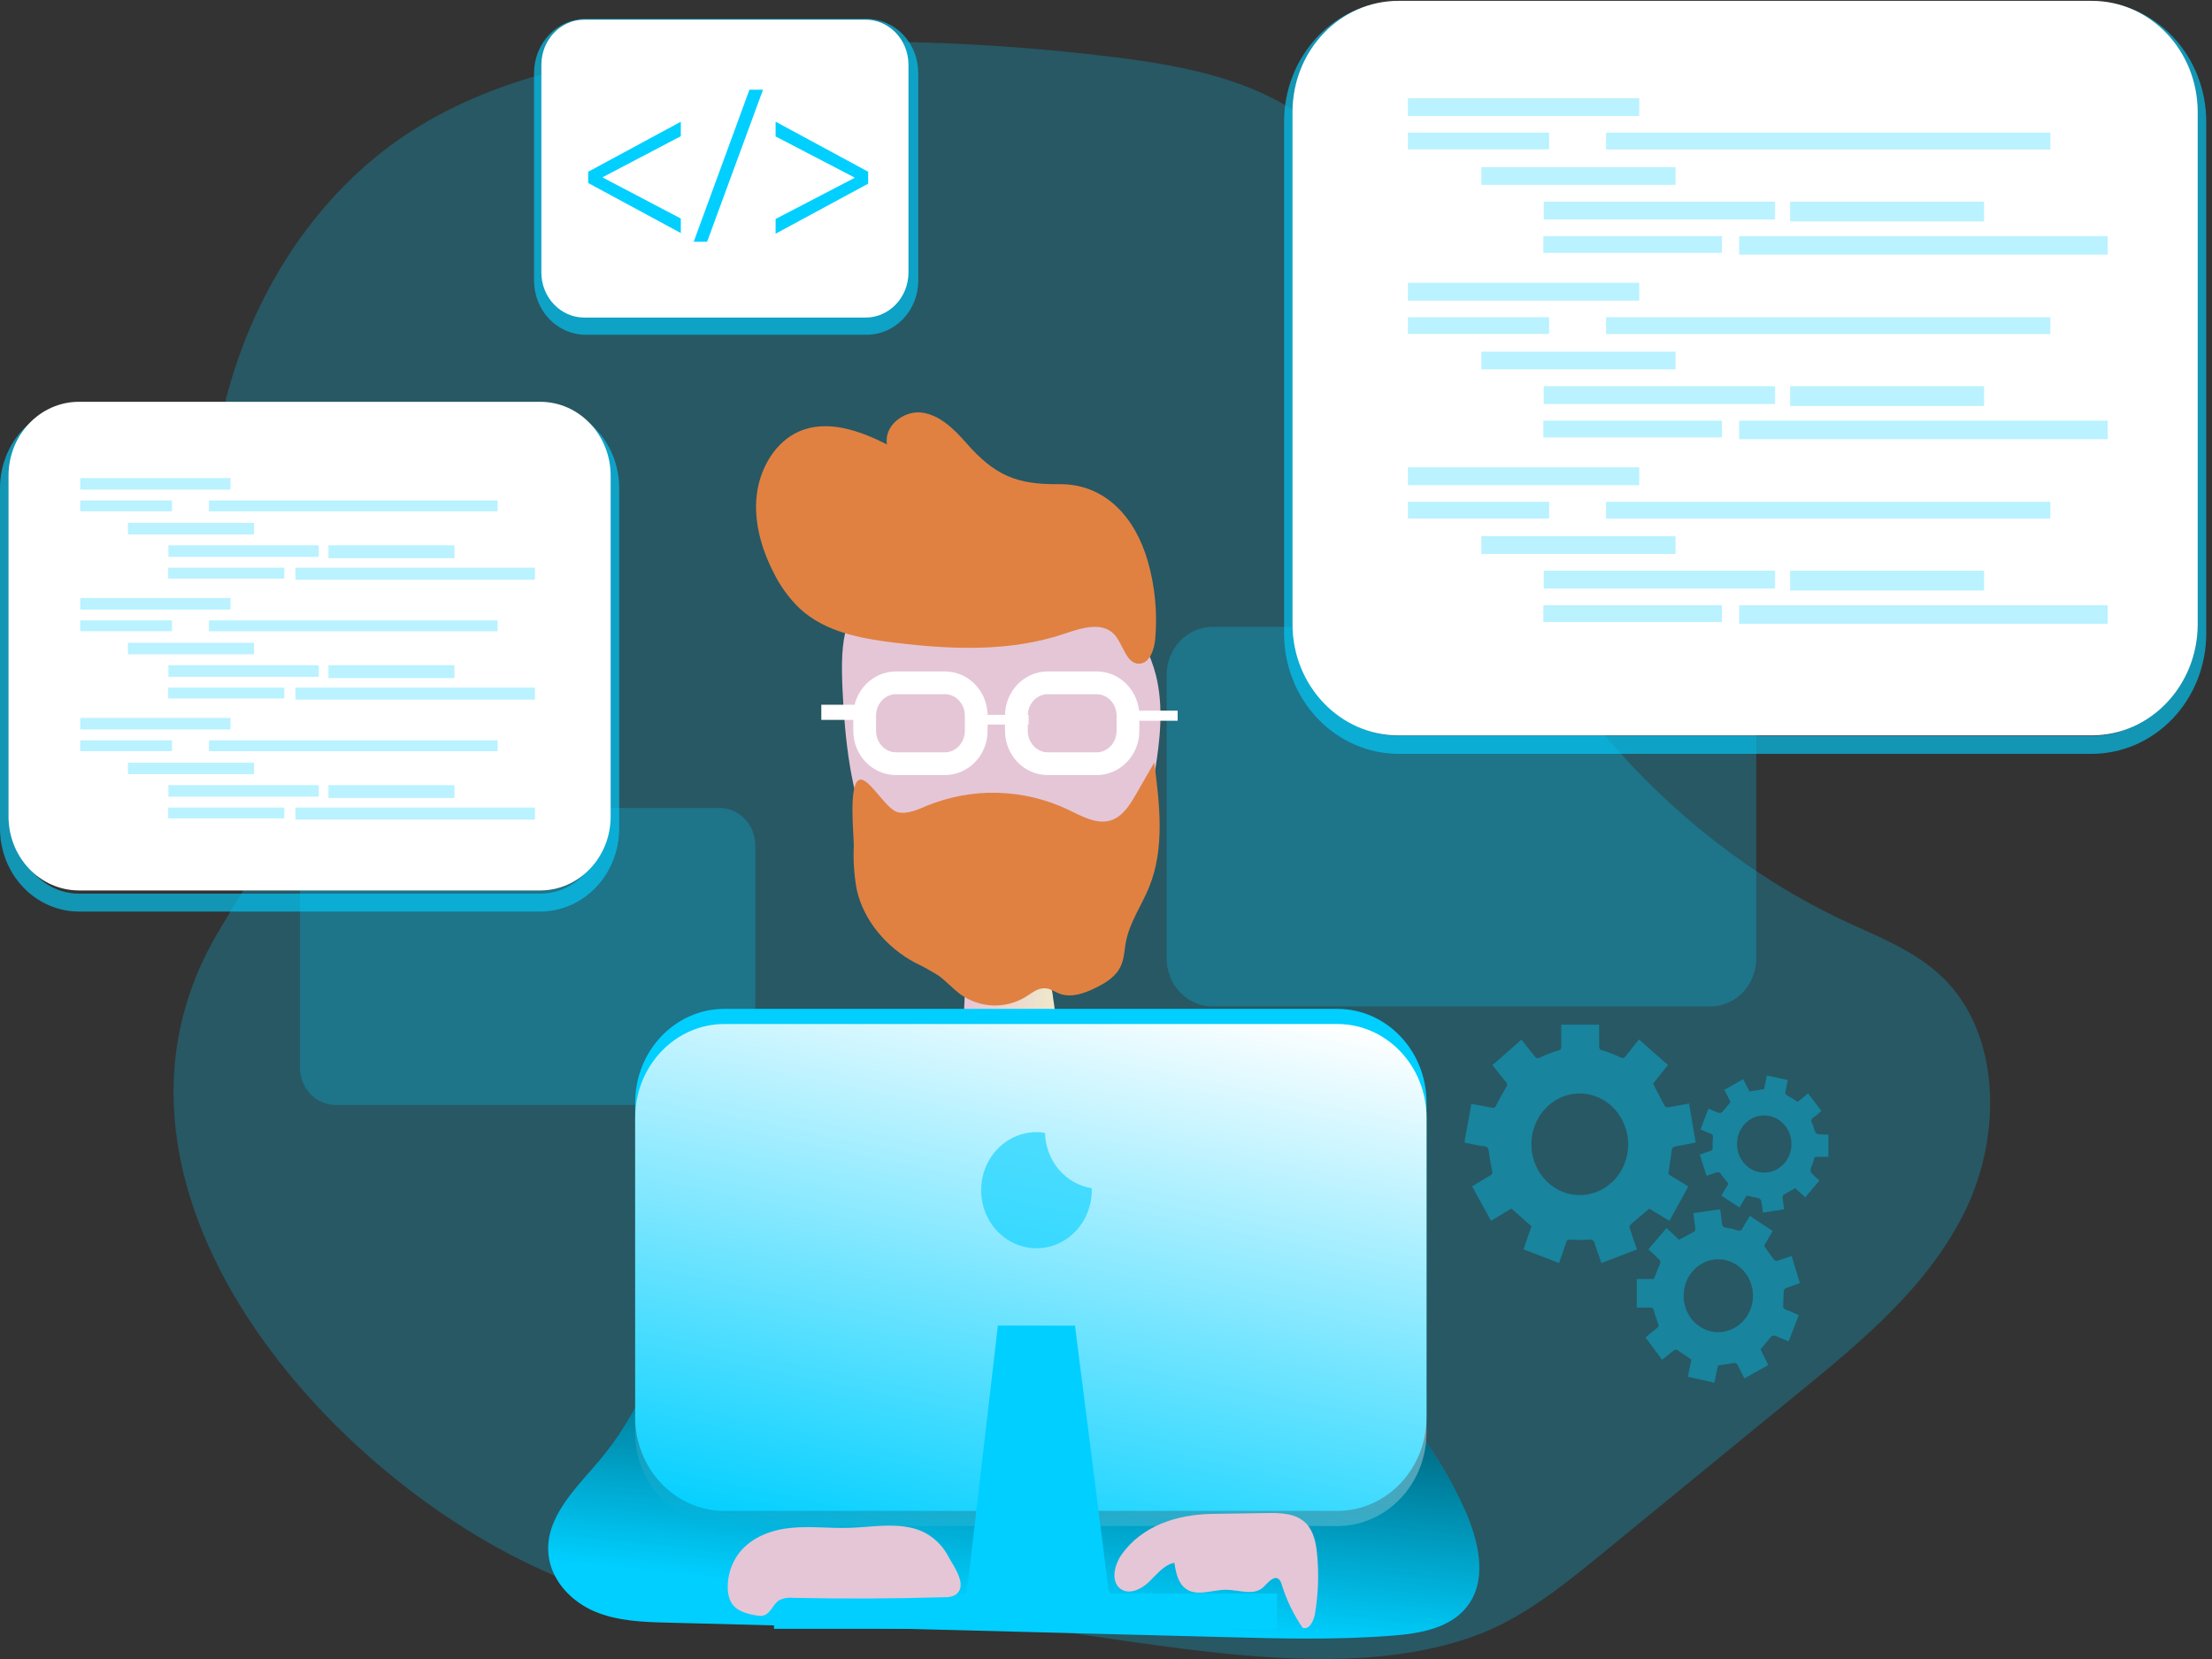 <svg width="384" height="288" viewBox="0 0 384 288" fill="none" xmlns="http://www.w3.org/2000/svg">
<rect x="0" y="0" width="384" height="288" fill="#333333" stroke="none"/>
<path opacity="0.24" d="M35.894 165.426C40.302 156.662 47.507 148.744 47.785 138.835C47.981 131.587 44.356 124.94 41.701 118.236C28.163 84.106 42.182 40.556 72.635 21.994C89.257 11.864 108.955 8.975 128.141 7.838C149.916 6.543 171.757 7.238 193.417 9.914C206.113 11.493 219.403 14.043 229.225 22.625C244.621 36.047 246.795 59.441 252.646 79.542C262.928 114.849 288.312 144.97 320.434 159.994C326.248 162.71 332.408 165.047 337.109 169.547C347.42 179.401 347.526 197.133 341.17 210.16C334.815 223.188 323.48 232.606 312.462 241.607L278.271 269.596C271.351 275.256 264.267 281.02 255.971 284.012C228.33 293.992 190.838 282.259 162.144 280.925C143.62 280.057 123.982 281.983 105.879 276.914C65.806 265.679 12.368 212.268 35.894 165.426Z" fill="#00CFFF"/>
<path opacity="0.24" d="M210.495 174.719H296.92C301.323 174.719 304.893 170.972 304.893 166.35V117.187C304.893 112.565 301.323 108.818 296.92 108.818L210.495 108.818C206.092 108.818 202.522 112.565 202.522 117.187V166.35C202.522 170.972 206.092 174.719 210.495 174.719Z" fill="#00CFFF"/>
<path opacity="0.24" d="M58.262 191.828H124.922C128.344 191.828 131.119 188.915 131.119 185.322V146.762C131.119 143.169 128.344 140.256 124.922 140.256H58.262C54.839 140.256 52.064 143.169 52.064 146.762V185.322C52.064 188.915 54.839 191.828 58.262 191.828Z" fill="#00CFFF"/>
<path opacity="0.63" d="M363.131 130.868H242.792C237.524 130.862 232.472 128.663 228.746 124.752C225.019 120.842 222.922 115.54 222.914 110.009V21.093C222.92 15.561 225.016 10.257 228.743 6.345C232.47 2.433 237.522 0.233 242.792 0.226H363.131C368.4 0.235 373.451 2.436 377.176 6.348C380.901 10.26 382.996 15.562 383.002 21.093V110.009C382.996 115.539 380.9 120.841 377.175 124.752C373.45 128.662 368.399 130.862 363.131 130.868ZM242.792 3.345C238.31 3.349 234.011 5.22 230.841 8.548C227.672 11.876 225.889 16.387 225.885 21.093V110.009C225.891 114.714 227.674 119.224 230.844 122.549C234.014 125.875 238.311 127.746 242.792 127.75H363.131C367.611 127.743 371.906 125.872 375.074 122.547C378.242 119.221 380.025 114.712 380.031 110.009V21.093C380.027 16.389 378.245 11.878 375.077 8.551C371.909 5.223 367.612 3.351 363.131 3.345H242.792Z" fill="#00CFFF"/>
<path opacity="0.63" d="M150.466 58.114H101.654C99.282 58.112 97.009 57.123 95.332 55.362C93.656 53.602 92.713 51.216 92.711 48.727V12.669C92.711 10.179 93.653 7.791 95.33 6.029C97.007 4.267 99.281 3.276 101.654 3.274H150.466C152.838 3.276 155.113 4.267 156.79 6.029C158.467 7.791 159.408 10.179 159.408 12.669V48.727C159.406 51.216 158.464 53.602 156.787 55.362C155.11 57.123 152.837 58.112 150.466 58.114ZM101.654 6.432C100.073 6.445 98.561 7.109 97.444 8.282C96.327 9.455 95.694 11.042 95.682 12.701V48.758C95.694 50.417 96.327 52.005 97.444 53.178C98.561 54.35 100.073 55.015 101.654 55.027H150.466C152.046 55.015 153.558 54.35 154.675 53.178C155.793 52.005 156.426 50.417 156.438 48.758V12.669C156.418 11.016 155.782 9.437 154.665 8.271C153.548 7.105 152.041 6.445 150.466 6.432H101.654Z" fill="#00CFFF"/>
<path d="M167.917 191.504C167.938 192.405 168.199 193.283 168.669 194.038C169.095 194.557 169.653 194.938 170.278 195.136C173.151 196.201 176.295 194.97 179.116 193.746C180.371 193.327 181.501 192.574 182.395 191.559C183.15 190.313 183.534 188.859 183.501 187.382C183.787 182.614 183.552 177.828 182.801 173.116C182.693 171.879 182.298 170.689 181.65 169.65C180.259 167.715 177.642 167.455 175.333 167.36C169.519 167.131 167.811 166.35 167.48 172.745C167.144 179 167.29 185.273 167.917 191.504Z" fill="url(#paint0_linear)"/>
<path d="M151.183 145.878C152.581 149.259 154.52 152.364 156.914 155.06C159.385 157.763 162.393 159.862 165.723 161.208C169.053 162.554 172.625 163.115 176.185 162.851C179.745 162.586 183.206 161.503 186.322 159.678C189.439 157.852 192.135 155.33 194.219 152.289C197.829 147.007 199.378 140.493 200.461 134.09C201.402 128.484 202.041 122.65 200.649 117.147C198.822 109.954 193.58 104.025 187.262 100.662C180.944 97.298 173.649 96.319 166.579 96.848C162.156 97.188 157.689 98.127 153.845 100.433C146.249 104.965 145.903 111.249 146.249 119.444C146.663 128.429 147.625 137.596 151.183 145.878Z" fill="url(#paint1_linear)"/>
<path d="M167.65 76.794C165.559 74.425 163.084 72.01 160 71.623C156.917 71.236 153.397 73.912 153.984 77.149C149.208 74.741 143.612 72.76 138.723 74.899C134.617 76.684 131.954 81.215 131.383 85.81C130.811 90.405 132.135 95.143 134.21 99.232C135.368 101.638 136.93 103.804 138.821 105.627C143.228 109.701 149.351 110.838 155.202 111.557C165.13 112.773 175.389 113.215 184.903 109.978C187.776 109.007 191.364 107.87 193.455 110.159C195.011 111.857 195.478 115.22 197.727 115.212C199.547 115.212 200.374 112.844 200.547 110.925C200.951 106.374 200.512 101.784 199.253 97.409C197.065 89.805 191.853 83.987 183.918 84.05C176.57 84.144 172.726 82.621 167.65 76.794Z" fill="#E08142"/>
<path d="M164.033 118.536H155.541C152.538 118.536 150.104 121.092 150.104 124.245V126.866C150.104 130.019 152.538 132.574 155.541 132.574H164.033C167.036 132.574 169.47 130.019 169.47 126.866V124.245C169.47 121.092 167.036 118.536 164.033 118.536Z" stroke="white" stroke-width="3.95" stroke-miterlimit="10"/>
<path d="M190.376 118.536H181.885C178.882 118.536 176.447 121.092 176.447 124.245V126.866C176.447 130.019 178.882 132.574 181.885 132.574H190.376C193.38 132.574 195.814 130.019 195.814 126.866V124.245C195.814 121.092 193.38 118.536 190.376 118.536Z" stroke="white" stroke-width="3.95" stroke-miterlimit="10"/>
<path d="M178.566 124.095H167.773V125.777H178.566V124.095Z" fill="white"/>
<path d="M151.357 122.341H142.58V124.97H151.357V122.341Z" fill="white"/>
<path d="M204.437 123.368H194.682V125.121H204.437V123.368Z" fill="white"/>
<path d="M148.22 146.793C148.099 149.337 148.265 151.886 148.717 154.389C149.935 159.915 153.982 164.487 158.78 167.084C160.215 167.763 161.609 168.533 162.954 169.389C164.323 170.376 165.459 171.703 166.835 172.69C168.491 173.842 170.42 174.486 172.405 174.549C174.391 174.612 176.353 174.091 178.072 173.045C179.117 172.39 180.155 171.505 181.374 171.569C182.306 171.569 183.119 172.208 183.998 172.524C186.007 173.242 188.203 172.461 190.128 171.521C192.054 170.582 193.836 169.461 194.641 167.534C195.175 166.287 195.197 164.873 195.453 163.531C196.1 160.089 198.213 157.168 199.515 153.931C202.222 147.228 201.32 139.593 200.372 132.385L197.243 137.824C196.19 139.656 194.987 141.606 193.076 142.333C190.557 143.272 187.879 141.74 185.443 140.564C181.594 138.742 177.438 137.744 173.217 137.629C168.997 137.514 164.797 138.284 160.863 139.893C159.239 140.572 157.517 141.409 155.809 140.983C153.779 140.477 150.808 134.872 149.206 135.361C147.25 135.977 148.235 145.072 148.22 146.793Z" fill="#E08142"/>
<path d="M167.946 184.28C188.313 181.232 209.952 192.073 220.511 210.61C224.031 216.8 226.393 223.693 230.289 229.638C234.403 235.954 240.066 240.92 244.797 246.715C248.615 251.4 251.815 256.602 254.311 262.182C256.568 267.266 258.17 273.614 255.139 278.249C252.356 282.512 246.865 283.538 241.939 283.925C232.162 284.715 222.301 284.454 212.479 284.194L115.967 281.691C111.665 281.58 107.258 281.446 103.264 279.765C99.27 278.083 95.743 274.483 95.231 269.998C94.479 263.429 100.083 258.282 104.257 253.316C116.389 238.82 119.104 217.732 130.792 202.842C135.177 197.331 140.639 192.875 146.808 189.773C152.977 186.671 159.708 184.997 166.547 184.864" fill="#00CFFF"/>
<path d="M167.946 184.28C188.313 181.232 209.952 192.073 220.511 210.61C224.031 216.8 226.393 223.693 230.289 229.638C234.403 235.954 240.066 240.92 244.797 246.715C248.615 251.4 251.815 256.602 254.311 262.182C256.568 267.266 258.17 273.614 255.139 278.249C252.356 282.512 246.865 283.538 241.939 283.925C232.162 284.715 222.301 284.454 212.479 284.194L115.967 281.691C111.665 281.58 107.258 281.446 103.264 279.765C99.27 278.083 95.743 274.483 95.231 269.998C94.479 263.429 100.083 258.282 104.257 253.316C116.389 238.82 119.104 217.732 130.792 202.842C135.177 197.331 140.639 192.875 146.808 189.773C152.977 186.671 159.708 184.997 166.547 184.864" fill="url(#paint2_linear)"/>
<path d="M221.705 276.622H134.362V282.764H221.705V276.622Z" fill="#00CFFF"/>
<path d="M221.705 276.622H134.362V282.764H221.705V276.622Z" fill="url(#paint3_linear)"/>
<path d="M232.143 175.137H125.764C117.203 175.137 110.263 182.422 110.263 191.409V246.02C110.263 255.007 117.203 262.292 125.764 262.292H232.143C240.704 262.292 247.644 255.007 247.644 246.02V191.409C247.644 182.422 240.704 175.137 232.143 175.137Z" fill="#00CFFF"/>
<path d="M232.143 177.766H125.764C117.203 177.766 110.263 185.051 110.263 194.038V248.649C110.263 257.636 117.203 264.921 125.764 264.921H232.143C240.704 264.921 247.644 257.636 247.644 248.649V194.038C247.644 185.051 240.704 177.766 232.143 177.766Z" fill="url(#paint4_linear)"/>
<path opacity="0.26" d="M158.604 261.25L173.226 230.12H186.606L188.486 261.692L158.604 261.25Z" fill="url(#paint5_linear)"/>
<path d="M193.301 282.765H167.104L173.234 230.12H186.614L193.301 282.765Z" fill="#00CFFF"/>
<path d="M194.539 282.765H168.351L174.48 230.12H187.853L194.539 282.765Z" fill="url(#paint6_linear)"/>
<path d="M363.127 0.148H242.766C232.61 0.148 224.377 8.79 224.377 19.451V108.359C224.377 119.021 232.61 127.663 242.766 127.663H363.127C373.283 127.663 381.516 119.021 381.516 108.359V19.451C381.516 8.79 373.283 0.148 363.127 0.148Z" fill="white"/>
<path opacity="0.63" d="M93.781 158.25H13.711C10.075 158.243 6.59 156.724 4.02 154.024C1.45 151.325 0.004 147.665 0 143.849V84.706C0.004 80.889 1.45 77.23 4.02 74.53C6.59 71.831 10.075 70.311 13.711 70.305H93.781C97.417 70.311 100.902 71.831 103.472 74.53C106.043 77.23 107.488 80.889 107.492 84.706V143.849C107.488 147.665 106.043 151.325 103.472 154.024C100.902 156.724 97.417 158.243 93.781 158.25ZM13.711 73.423C10.862 73.428 8.13 74.618 6.116 76.733C4.101 78.847 2.967 81.715 2.963 84.706V143.849C2.967 146.84 4.101 149.707 6.116 151.822C8.13 153.937 10.862 155.127 13.711 155.131H93.781C96.63 155.127 99.362 153.937 101.377 151.822C103.391 149.707 104.525 146.84 104.529 143.849V84.706C104.525 81.715 103.391 78.847 101.377 76.733C99.362 74.618 96.63 73.428 93.781 73.423H13.711Z" fill="#00CFFF"/>
<path d="M93.78 69.752H13.71C6.956 69.752 1.48 75.499 1.48 82.59V141.74C1.48 148.83 6.956 154.578 13.71 154.578H93.78C100.534 154.578 106.009 148.83 106.009 141.74V82.59C106.009 75.499 100.534 69.752 93.78 69.752Z" fill="white"/>
<path d="M150.256 3.416H101.436C97.319 3.416 93.982 6.919 93.982 11.24V47.306C93.982 51.627 97.319 55.13 101.436 55.13H150.256C154.372 55.13 157.709 51.627 157.709 47.306V11.24C157.709 6.919 154.372 3.416 150.256 3.416Z" fill="white"/>
<path d="M102.105 29.818L118.186 21.133V23.644L104.648 30.75V30.828L118.186 37.934V40.453L102.105 31.768V29.818Z" fill="#00CFFF"/>
<path d="M120.431 41.961L130.103 15.575H132.457L122.755 41.961H120.431Z" fill="#00CFFF"/>
<path d="M150.71 31.887L134.645 40.571V38.013L148.295 30.908V30.789L134.645 23.683V21.125L150.71 29.81V31.887Z" fill="#00CFFF"/>
<path d="M157.988 265.182C154.544 264.456 150.994 265.119 147.459 265.23C144.089 265.332 140.69 264.914 137.358 265.23C134.026 265.545 130.536 266.809 128.385 269.501C126.999 271.256 126.272 273.483 126.339 275.762C126.335 276.613 126.543 277.451 126.941 278.193C127.859 279.733 129.769 280.199 131.454 280.459C131.8 280.522 132.153 280.522 132.499 280.459C133.74 280.175 134.176 278.501 135.252 277.807C135.981 277.431 136.799 277.283 137.606 277.38C146.421 277.57 155.238 277.533 164.058 277.27C164.663 277.306 165.268 277.175 165.81 276.891C168.217 275.312 165.434 271.775 164.569 270.085C163.881 268.812 162.935 267.713 161.798 266.866C160.661 266.018 159.36 265.444 157.988 265.182Z" fill="url(#paint7_linear)"/>
<path d="M194.674 269.927C193.464 271.671 192.802 274.443 194.434 275.753C195.9 276.938 198.051 275.959 199.42 274.656C200.789 273.353 202.038 271.664 203.858 271.293C204.129 272.951 204.49 274.766 205.783 275.753C207.746 277.253 210.454 275.959 212.876 275.982C215.057 275.982 217.546 277.064 219.231 275.603C220.103 274.814 221.096 273.416 221.999 274.143C222.261 274.404 222.442 274.743 222.518 275.114C223.346 277.782 224.564 280.299 226.128 282.575C227.226 283.025 228.053 281.462 228.264 280.206C228.85 276.784 228.979 273.292 228.647 269.832C228.467 267.905 228.076 265.884 226.767 264.495C225.06 262.703 222.36 262.624 219.945 262.663L210.258 262.813C204.497 262.932 198.262 264.779 194.674 269.927Z" fill="url(#paint8_linear)"/>
<path opacity="0.59" d="M189.531 206.631C189.528 208.624 188.963 210.571 187.906 212.226C186.85 213.882 185.35 215.172 183.595 215.933C181.841 216.694 179.911 216.892 178.049 216.503C176.188 216.113 174.478 215.153 173.135 213.744C171.793 212.335 170.879 210.54 170.508 208.586C170.136 206.632 170.325 204.606 171.05 202.764C171.776 200.922 173.004 199.348 174.581 198.239C176.159 197.13 178.013 196.536 179.912 196.533C180.417 196.523 180.922 196.576 181.416 196.691C181.478 199.027 182.321 201.267 183.798 203.016C185.275 204.766 187.291 205.914 189.494 206.26C189.521 206.381 189.534 206.506 189.531 206.631Z" fill="#00CFFF"/>
<g opacity="0.52">
<path opacity="0.52" d="M284.573 17.044H244.41V20.139H284.573V17.044Z" fill="#00CFFF"/>
<path opacity="0.52" d="M268.921 23.028H244.409V25.934H268.921V23.028Z" fill="#00CFFF"/>
<path opacity="0.52" d="M355.943 23.028H278.806V25.95H355.943V23.028Z" fill="#00CFFF"/>
<path opacity="0.52" d="M290.87 29.021H257.16V32.084H290.87V29.021Z" fill="#00CFFF"/>
<path opacity="0.52" d="M308.15 35.005H267.987V38.1H308.15V35.005Z" fill="#00CFFF"/>
<path opacity="0.52" d="M344.427 35.005H310.763V38.44H344.427V35.005Z" fill="#00CFFF"/>
<path opacity="0.52" d="M298.932 40.99H267.922V43.895H298.932V40.99Z" fill="#00CFFF"/>
<path opacity="0.52" d="M365.901 40.99H301.911V44.203H365.901V40.99Z" fill="#00CFFF"/>
<path opacity="0.52" d="M284.572 49.083H244.409V52.177H284.572V49.083Z" fill="#00CFFF"/>
<path opacity="0.52" d="M268.921 55.067H244.409V57.972H268.921V55.067Z" fill="#00CFFF"/>
<path opacity="0.52" d="M355.943 55.067H278.806V57.988H355.943V55.067Z" fill="#00CFFF"/>
<path opacity="0.52" d="M290.87 61.052H257.16V64.115H290.87V61.052Z" fill="#00CFFF"/>
<path opacity="0.52" d="M308.15 67.044H267.987V70.139H308.15V67.044Z" fill="#00CFFF"/>
<path opacity="0.52" d="M344.427 67.044H310.763V70.478H344.427V67.044Z" fill="#00CFFF"/>
<path opacity="0.52" d="M298.932 73.029H267.922V75.934H298.932V73.029Z" fill="#00CFFF"/>
<path opacity="0.52" d="M365.901 73.029H301.911V76.242H365.901V73.029Z" fill="#00CFFF"/>
<path opacity="0.52" d="M284.572 81.129H244.409V84.224H284.572V81.129Z" fill="#00CFFF"/>
<path opacity="0.52" d="M268.921 87.106H244.409V90.011H268.921V87.106Z" fill="#00CFFF"/>
<path opacity="0.52" d="M355.943 87.106H278.806V90.027H355.943V87.106Z" fill="#00CFFF"/>
<path opacity="0.52" d="M290.87 93.09H257.16V96.154H290.87V93.09Z" fill="#00CFFF"/>
<path opacity="0.52" d="M308.15 99.075H267.987V102.17H308.15V99.075Z" fill="#00CFFF"/>
<path opacity="0.52" d="M344.427 99.075H310.763V102.509H344.427V99.075Z" fill="#00CFFF"/>
<path opacity="0.52" d="M298.932 105.075H267.922V107.981H298.932V105.075Z" fill="#00CFFF"/>
<path opacity="0.52" d="M365.901 105.075H301.911V108.289H365.901V105.075Z" fill="#00CFFF"/>
</g>
<g opacity="0.52">
<path opacity="0.52" d="M40.02 82.992H13.929V84.997H40.02V82.992Z" fill="#00CFFF"/>
<path opacity="0.52" d="M29.858 86.876H13.929V88.763H29.858V86.876Z" fill="#00CFFF"/>
<path opacity="0.52" d="M86.392 86.876H36.278V88.771H86.392V86.876Z" fill="#00CFFF"/>
<path opacity="0.52" d="M44.11 90.776H22.208V92.766H44.11V90.776Z" fill="#00CFFF"/>
<path opacity="0.52" d="M55.332 94.661H29.241V96.666H55.332V94.661Z" fill="#00CFFF"/>
<path opacity="0.52" d="M78.897 94.661H57.025V96.895H78.897V94.661Z" fill="#00CFFF"/>
<path opacity="0.52" d="M49.351 98.553H29.202V100.44H49.351V98.553Z" fill="#00CFFF"/>
<path opacity="0.52" d="M92.859 98.553H51.282V100.645H92.859V98.553Z" fill="#00CFFF"/>
<path opacity="0.52" d="M40.02 103.812H13.929V105.817H40.02V103.812Z" fill="#00CFFF"/>
<path opacity="0.52" d="M29.858 107.696H13.929V109.583H29.858V107.696Z" fill="#00CFFF"/>
<path opacity="0.52" d="M86.392 107.696H36.278V109.591H86.392V107.696Z" fill="#00CFFF"/>
<path opacity="0.52" d="M44.11 111.588H22.208V113.578H44.11V111.588Z" fill="#00CFFF"/>
<path opacity="0.52" d="M55.332 115.481H29.241V117.486H55.332V115.481Z" fill="#00CFFF"/>
<path opacity="0.52" d="M78.897 115.481H57.025V117.715H78.897V115.481Z" fill="#00CFFF"/>
<path opacity="0.52" d="M49.351 119.365H29.202V121.252H49.351V119.365Z" fill="#00CFFF"/>
<path opacity="0.52" d="M92.859 119.365H51.282V121.457H92.859V119.365Z" fill="#00CFFF"/>
<path opacity="0.52" d="M40.02 124.631H13.929V126.636H40.02V124.631Z" fill="#00CFFF"/>
<path opacity="0.52" d="M29.858 128.516H13.929V130.403H29.858V128.516Z" fill="#00CFFF"/>
<path opacity="0.52" d="M86.392 128.516H36.278V130.41H86.392V128.516Z" fill="#00CFFF"/>
<path opacity="0.52" d="M44.11 132.4H22.208V134.39H44.11V132.4Z" fill="#00CFFF"/>
<path opacity="0.52" d="M55.332 136.292H29.241V138.298H55.332V136.292Z" fill="#00CFFF"/>
<path opacity="0.52" d="M78.897 136.292H57.025V138.527H78.897V136.292Z" fill="#00CFFF"/>
<path opacity="0.52" d="M49.351 140.185H29.202V142.072H49.351V140.185Z" fill="#00CFFF"/>
<path opacity="0.52" d="M92.859 140.185H51.282V142.277H92.859V140.185Z" fill="#00CFFF"/>
</g>
<g opacity="0.61">
<path opacity="0.61" d="M254.25 198.057C254.491 196.707 254.746 195.357 255.002 194.007C255.137 193.217 255.265 192.483 255.408 191.638C256.612 191.851 257.785 192.049 258.951 192.286C259.028 192.316 259.111 192.33 259.193 192.326C259.276 192.322 259.357 192.3 259.431 192.261C259.505 192.222 259.571 192.168 259.624 192.102C259.677 192.036 259.717 191.958 259.74 191.875C260.267 190.801 260.854 189.759 261.47 188.717C261.524 188.657 261.566 188.585 261.593 188.507C261.62 188.429 261.631 188.346 261.626 188.263C261.621 188.18 261.6 188.099 261.564 188.025C261.528 187.951 261.479 187.886 261.418 187.833C260.666 186.893 259.913 185.922 259.079 184.919L264.118 180.474C264.87 181.446 265.667 182.385 266.412 183.356C266.455 183.438 266.514 183.509 266.584 183.565C266.655 183.621 266.737 183.661 266.823 183.682C266.91 183.703 267 183.704 267.087 183.686C267.174 183.668 267.257 183.631 267.329 183.577C268.341 183.109 269.381 182.71 270.443 182.385C270.932 182.235 271.045 182.03 271.037 181.548C271.037 180.34 271.037 179.132 271.037 177.877H277.611C277.611 179.117 277.611 180.34 277.611 181.564C277.611 182.054 277.731 182.235 278.205 182.354C279.266 182.685 280.306 183.086 281.319 183.554C281.392 183.607 281.474 183.643 281.562 183.66C281.649 183.677 281.739 183.674 281.825 183.651C281.911 183.629 281.991 183.587 282.061 183.53C282.131 183.472 282.188 183.399 282.229 183.317C282.981 182.361 283.733 181.43 284.523 180.443L289.554 184.88L286.975 188.125C287.674 189.475 288.328 190.77 289.028 192.033C289.103 192.175 289.434 192.246 289.629 192.215C290.803 192.025 291.976 191.796 293.225 191.567L294.368 198.357C293.142 198.586 291.954 198.799 290.773 199.044C290.577 199.083 290.291 199.273 290.261 199.439C290.028 200.876 289.84 202.321 289.622 203.844L293.097 205.96L289.81 211.937L286.313 209.829C285.184 210.776 284.094 211.676 283.018 212.616C282.959 212.698 282.92 212.794 282.903 212.896C282.886 212.997 282.892 213.102 282.921 213.2C283.312 214.424 283.74 215.632 284.177 216.895L278.002 219.264C277.618 218.166 277.205 217.092 276.881 215.987C276.865 215.853 276.822 215.724 276.755 215.609C276.687 215.494 276.596 215.396 276.489 215.321C276.382 215.246 276.261 215.196 276.134 215.175C276.007 215.154 275.877 215.161 275.753 215.198C274.689 215.273 273.621 215.273 272.556 215.198C272.485 215.179 272.41 215.177 272.337 215.19C272.264 215.204 272.195 215.233 272.134 215.276C272.072 215.319 272.02 215.375 271.98 215.44C271.94 215.505 271.914 215.579 271.902 215.656C271.511 216.84 271.09 218.024 270.654 219.256L264.471 216.887L265.855 212.876L262.373 209.797L258.845 211.929L255.551 205.952C256.642 205.289 257.665 204.657 258.703 204.05C258.774 204.021 258.839 203.977 258.894 203.922C258.949 203.866 258.993 203.8 259.023 203.726C259.053 203.653 259.069 203.574 259.069 203.494C259.07 203.413 259.055 203.334 259.026 203.26C258.785 202.147 258.59 201.018 258.454 199.889C258.387 199.336 258.266 199.099 257.702 198.997C256.559 198.862 255.446 198.602 254.303 198.389L254.25 198.057ZM274.377 189.822C272.716 189.796 271.085 190.287 269.69 191.233C268.295 192.18 267.199 193.539 266.539 195.139C265.88 196.739 265.687 198.508 265.985 200.224C266.284 201.939 267.059 203.523 268.215 204.775C269.37 206.028 270.853 206.893 272.476 207.261C274.1 207.629 275.791 207.483 277.336 206.843C278.88 206.203 280.21 205.096 281.156 203.663C282.101 202.23 282.621 200.535 282.65 198.791C282.676 196.453 281.821 194.199 280.272 192.519C278.722 190.839 276.604 189.87 274.377 189.822Z" fill="#00CFFF"/>
<path opacity="0.61" d="M311.021 218.024L312.458 222.761C311.623 223.053 310.818 223.306 310.043 223.614C309.945 223.662 309.86 223.733 309.793 223.822C309.726 223.911 309.681 224.016 309.66 224.127C309.592 224.964 309.615 225.801 309.555 226.638C309.538 226.709 309.535 226.784 309.546 226.856C309.557 226.929 309.582 226.999 309.619 227.061C309.656 227.124 309.705 227.178 309.762 227.221C309.82 227.263 309.885 227.293 309.953 227.309C310.705 227.601 311.457 227.948 312.27 228.296C311.668 229.875 311.096 231.335 310.502 232.867C309.682 232.52 308.908 232.164 308.118 231.872C308.014 231.845 307.906 231.843 307.801 231.868C307.697 231.893 307.599 231.943 307.516 232.014C306.885 232.717 306.29 233.467 305.629 234.265L306.975 236.965L302.823 239.286C302.409 238.496 302.033 237.707 301.62 236.917C301.565 236.829 301.492 236.754 301.406 236.699C301.32 236.644 301.224 236.611 301.123 236.601C300.168 236.72 299.213 236.902 298.228 237.059L297.603 240.036L293.016 239.002L293.61 236.025C292.76 235.441 291.948 234.865 291.113 234.328C291.024 234.299 290.93 234.293 290.839 234.309C290.747 234.326 290.661 234.365 290.586 234.422C289.909 234.943 289.255 235.496 288.548 236.073L285.652 232.18C286.344 231.612 286.976 231.075 287.63 230.562C287.694 230.531 287.75 230.487 287.796 230.432C287.843 230.377 287.877 230.312 287.899 230.243C287.92 230.173 287.927 230.099 287.92 230.026C287.912 229.954 287.891 229.883 287.856 229.82C287.564 229.059 287.313 228.281 287.104 227.49C287.099 227.417 287.079 227.345 287.046 227.28C287.013 227.215 286.967 227.157 286.912 227.111C286.857 227.066 286.794 227.032 286.726 227.013C286.658 226.994 286.587 226.99 286.517 227.001C285.698 227.001 284.885 227.001 284.141 227.001V222.027H287.104C287.48 221.095 287.856 220.164 288.24 219.208C288.292 219.066 288.149 218.774 288.022 218.64C287.435 218.04 286.811 217.479 286.164 216.863L289.308 213.192L291.474 215.221C292.391 214.732 293.286 214.274 294.166 213.769C294.272 213.705 294.317 213.405 294.302 213.232C294.211 212.379 294.084 211.526 293.963 210.603L298.619 209.924C298.739 210.8 298.86 211.605 298.942 212.418C298.987 212.876 299.168 213.066 299.627 213.121C300.316 213.226 300.997 213.381 301.665 213.587C301.736 213.625 301.814 213.647 301.893 213.652C301.973 213.657 302.053 213.645 302.128 213.616C302.202 213.587 302.271 213.542 302.328 213.484C302.386 213.426 302.431 213.356 302.462 213.279C302.861 212.545 303.305 211.85 303.771 211.076L307.749 213.697L306.245 216.279C306.839 217.124 307.419 217.961 308.028 218.758C308.113 218.814 308.209 218.851 308.308 218.867C308.408 218.884 308.509 218.879 308.607 218.853C309.404 218.608 310.201 218.332 311.021 218.024ZM298.386 231.249C299.577 231.23 300.736 230.84 301.716 230.129C302.696 229.418 303.452 228.417 303.89 227.254C304.328 226.091 304.427 224.818 304.175 223.596C303.923 222.374 303.331 221.258 302.474 220.389C301.617 219.521 300.533 218.939 299.361 218.717C298.189 218.495 296.98 218.644 295.888 219.144C294.796 219.644 293.87 220.473 293.228 221.526C292.585 222.579 292.255 223.808 292.279 225.059C292.304 226.733 292.962 228.327 294.107 229.492C295.252 230.657 296.791 231.298 298.386 231.272V231.249Z" fill="#00CFFF"/>
<path opacity="0.61" d="M312.071 191.291L313.884 189.799L316.185 192.854C315.742 193.225 315.351 193.644 314.907 193.912C314.463 194.18 314.298 194.552 314.598 195.065C314.7 195.253 314.776 195.455 314.824 195.665C315.215 196.912 315.215 196.912 316.494 196.968C316.802 196.968 317.11 196.968 317.404 196.968V200.828C316.712 200.828 316.095 200.828 315.486 200.828C315.132 200.828 314.959 200.915 314.884 201.278C314.82 201.574 314.729 201.862 314.613 202.139C314.147 203.363 314.14 203.363 315.102 204.255L315.854 204.942L313.388 207.855L311.658 206.276C310.981 206.647 310.304 206.994 309.65 207.389C309.584 207.455 309.534 207.535 309.501 207.624C309.469 207.712 309.455 207.808 309.461 207.902C309.522 208.566 309.627 209.221 309.717 209.939L306.054 210.5C305.957 209.797 305.881 209.134 305.746 208.495C305.715 208.387 305.661 208.288 305.588 208.206C305.515 208.124 305.425 208.061 305.325 208.021C304.648 207.839 303.964 207.721 303.204 207.563L301.978 209.616L298.827 207.571C299.165 206.987 299.473 206.426 299.812 205.889C299.866 205.838 299.909 205.774 299.936 205.703C299.963 205.632 299.974 205.555 299.968 205.479C299.962 205.402 299.94 205.328 299.902 205.262C299.865 205.197 299.813 205.141 299.752 205.1C299.49 204.824 299.251 204.526 299.037 204.207C298.458 203.363 298.466 203.363 297.495 203.694C297.112 203.836 296.743 203.963 296.247 204.121L295.081 200.434C295.69 200.22 296.254 199.999 296.841 199.826C296.916 199.815 296.987 199.789 297.052 199.748C297.116 199.707 297.171 199.653 297.215 199.588C297.258 199.524 297.288 199.45 297.302 199.373C297.317 199.295 297.316 199.216 297.3 199.139C297.279 198.58 297.299 198.02 297.36 197.465C297.378 197.393 297.381 197.319 297.371 197.245C297.36 197.172 297.335 197.102 297.298 197.039C297.261 196.977 297.212 196.922 297.154 196.88C297.096 196.838 297.03 196.809 296.961 196.794C296.382 196.581 295.818 196.328 295.209 196.067L296.578 192.451C297.21 192.712 297.796 192.98 298.398 193.186C298.495 193.211 298.596 193.213 298.694 193.191C298.792 193.169 298.883 193.124 298.962 193.059C299.458 192.515 299.91 191.93 300.414 191.322L299.346 189.191L302.602 187.343L303.715 189.467L306.242 189.072L306.724 186.704L310.349 187.493C310.221 188.156 310.108 188.78 309.973 189.404C309.94 189.477 309.923 189.557 309.922 189.639C309.921 189.72 309.936 189.8 309.966 189.875C309.997 189.949 310.042 190.016 310.099 190.071C310.156 190.126 310.223 190.168 310.296 190.193C310.89 190.493 311.455 190.896 312.071 191.291ZM301.542 198.586C301.539 199.564 301.811 200.52 302.325 201.336C302.839 202.151 303.57 202.789 304.428 203.169C305.286 203.549 306.232 203.655 307.147 203.472C308.062 203.289 308.905 202.827 309.57 202.143C310.236 201.459 310.693 200.583 310.886 199.627C311.079 198.671 310.998 197.676 310.653 196.767C310.309 195.859 309.717 195.078 308.95 194.522C308.184 193.966 307.279 193.661 306.348 193.644C305.721 193.627 305.097 193.742 304.513 193.983C303.93 194.225 303.399 194.586 302.951 195.048C302.503 195.509 302.148 196.059 301.908 196.667C301.667 197.275 301.545 197.928 301.549 198.586H301.542Z" fill="#00CFFF"/>
</g>
<defs>
<linearGradient id="paint0_linear" x1="167.3" y1="181.374" x2="183.606" y2="181.374" gradientUnits="userSpaceOnUse">
<stop stop-color="#E5C6D6"/>
<stop offset="0.42" stop-color="#EAD4D0"/>
<stop offset="1" stop-color="#F0E9CB"/>
</linearGradient>
<linearGradient id="paint1_linear" x1="11033.6" y1="14281.6" x2="15097.7" y2="14281.6" gradientUnits="userSpaceOnUse">
<stop stop-color="#E5C6D6"/>
<stop offset="0.42" stop-color="#EAD4D0"/>
<stop offset="1" stop-color="#F0E9CB"/>
</linearGradient>
<linearGradient id="paint2_linear" x1="175.174" y1="279.228" x2="183.454" y2="199.462" gradientUnits="userSpaceOnUse">
<stop stop-color="#010101" stop-opacity="0"/>
<stop offset="0.95" stop-color="#010101"/>
</linearGradient>
<linearGradient id="paint3_linear" x1="20809.3" y1="2371.76" x2="20809.3" y2="2735.82" gradientUnits="userSpaceOnUse">
<stop stop-color="#010101" stop-opacity="0"/>
<stop offset="0.95" stop-color="#010101"/>
</linearGradient>
<linearGradient id="paint4_linear" x1="169.153" y1="273.898" x2="191.785" y2="163.764" gradientUnits="userSpaceOnUse">
<stop stop-color="white" stop-opacity="0"/>
<stop offset="0.95" stop-color="white"/>
</linearGradient>
<linearGradient id="paint5_linear" x1="6460.02" y1="10057.8" x2="7647.21" y2="10057.8" gradientUnits="userSpaceOnUse">
<stop stop-color="#010101" stop-opacity="0"/>
<stop offset="0.95" stop-color="#010101"/>
</linearGradient>
<linearGradient id="paint6_linear" x1="6030.42" y1="17319.8" x2="6942.3" y2="17319.8" gradientUnits="userSpaceOnUse">
<stop stop-color="white" stop-opacity="0"/>
<stop offset="0.95" stop-color="white"/>
</linearGradient>
<linearGradient id="paint7_linear" x1="7022.62" y1="6454.42" x2="9197.93" y2="6454.42" gradientUnits="userSpaceOnUse">
<stop stop-color="#E5C6D6"/>
<stop offset="0.42" stop-color="#EAD4D0"/>
<stop offset="1" stop-color="#F0E9CB"/>
</linearGradient>
<linearGradient id="paint8_linear" x1="9380.5" y1="8165.85" x2="11043.7" y2="8165.85" gradientUnits="userSpaceOnUse">
<stop stop-color="#E5C6D6"/>
<stop offset="0.42" stop-color="#EAD4D0"/>
<stop offset="1" stop-color="#F0E9CB"/>
</linearGradient>
</defs>
</svg>
